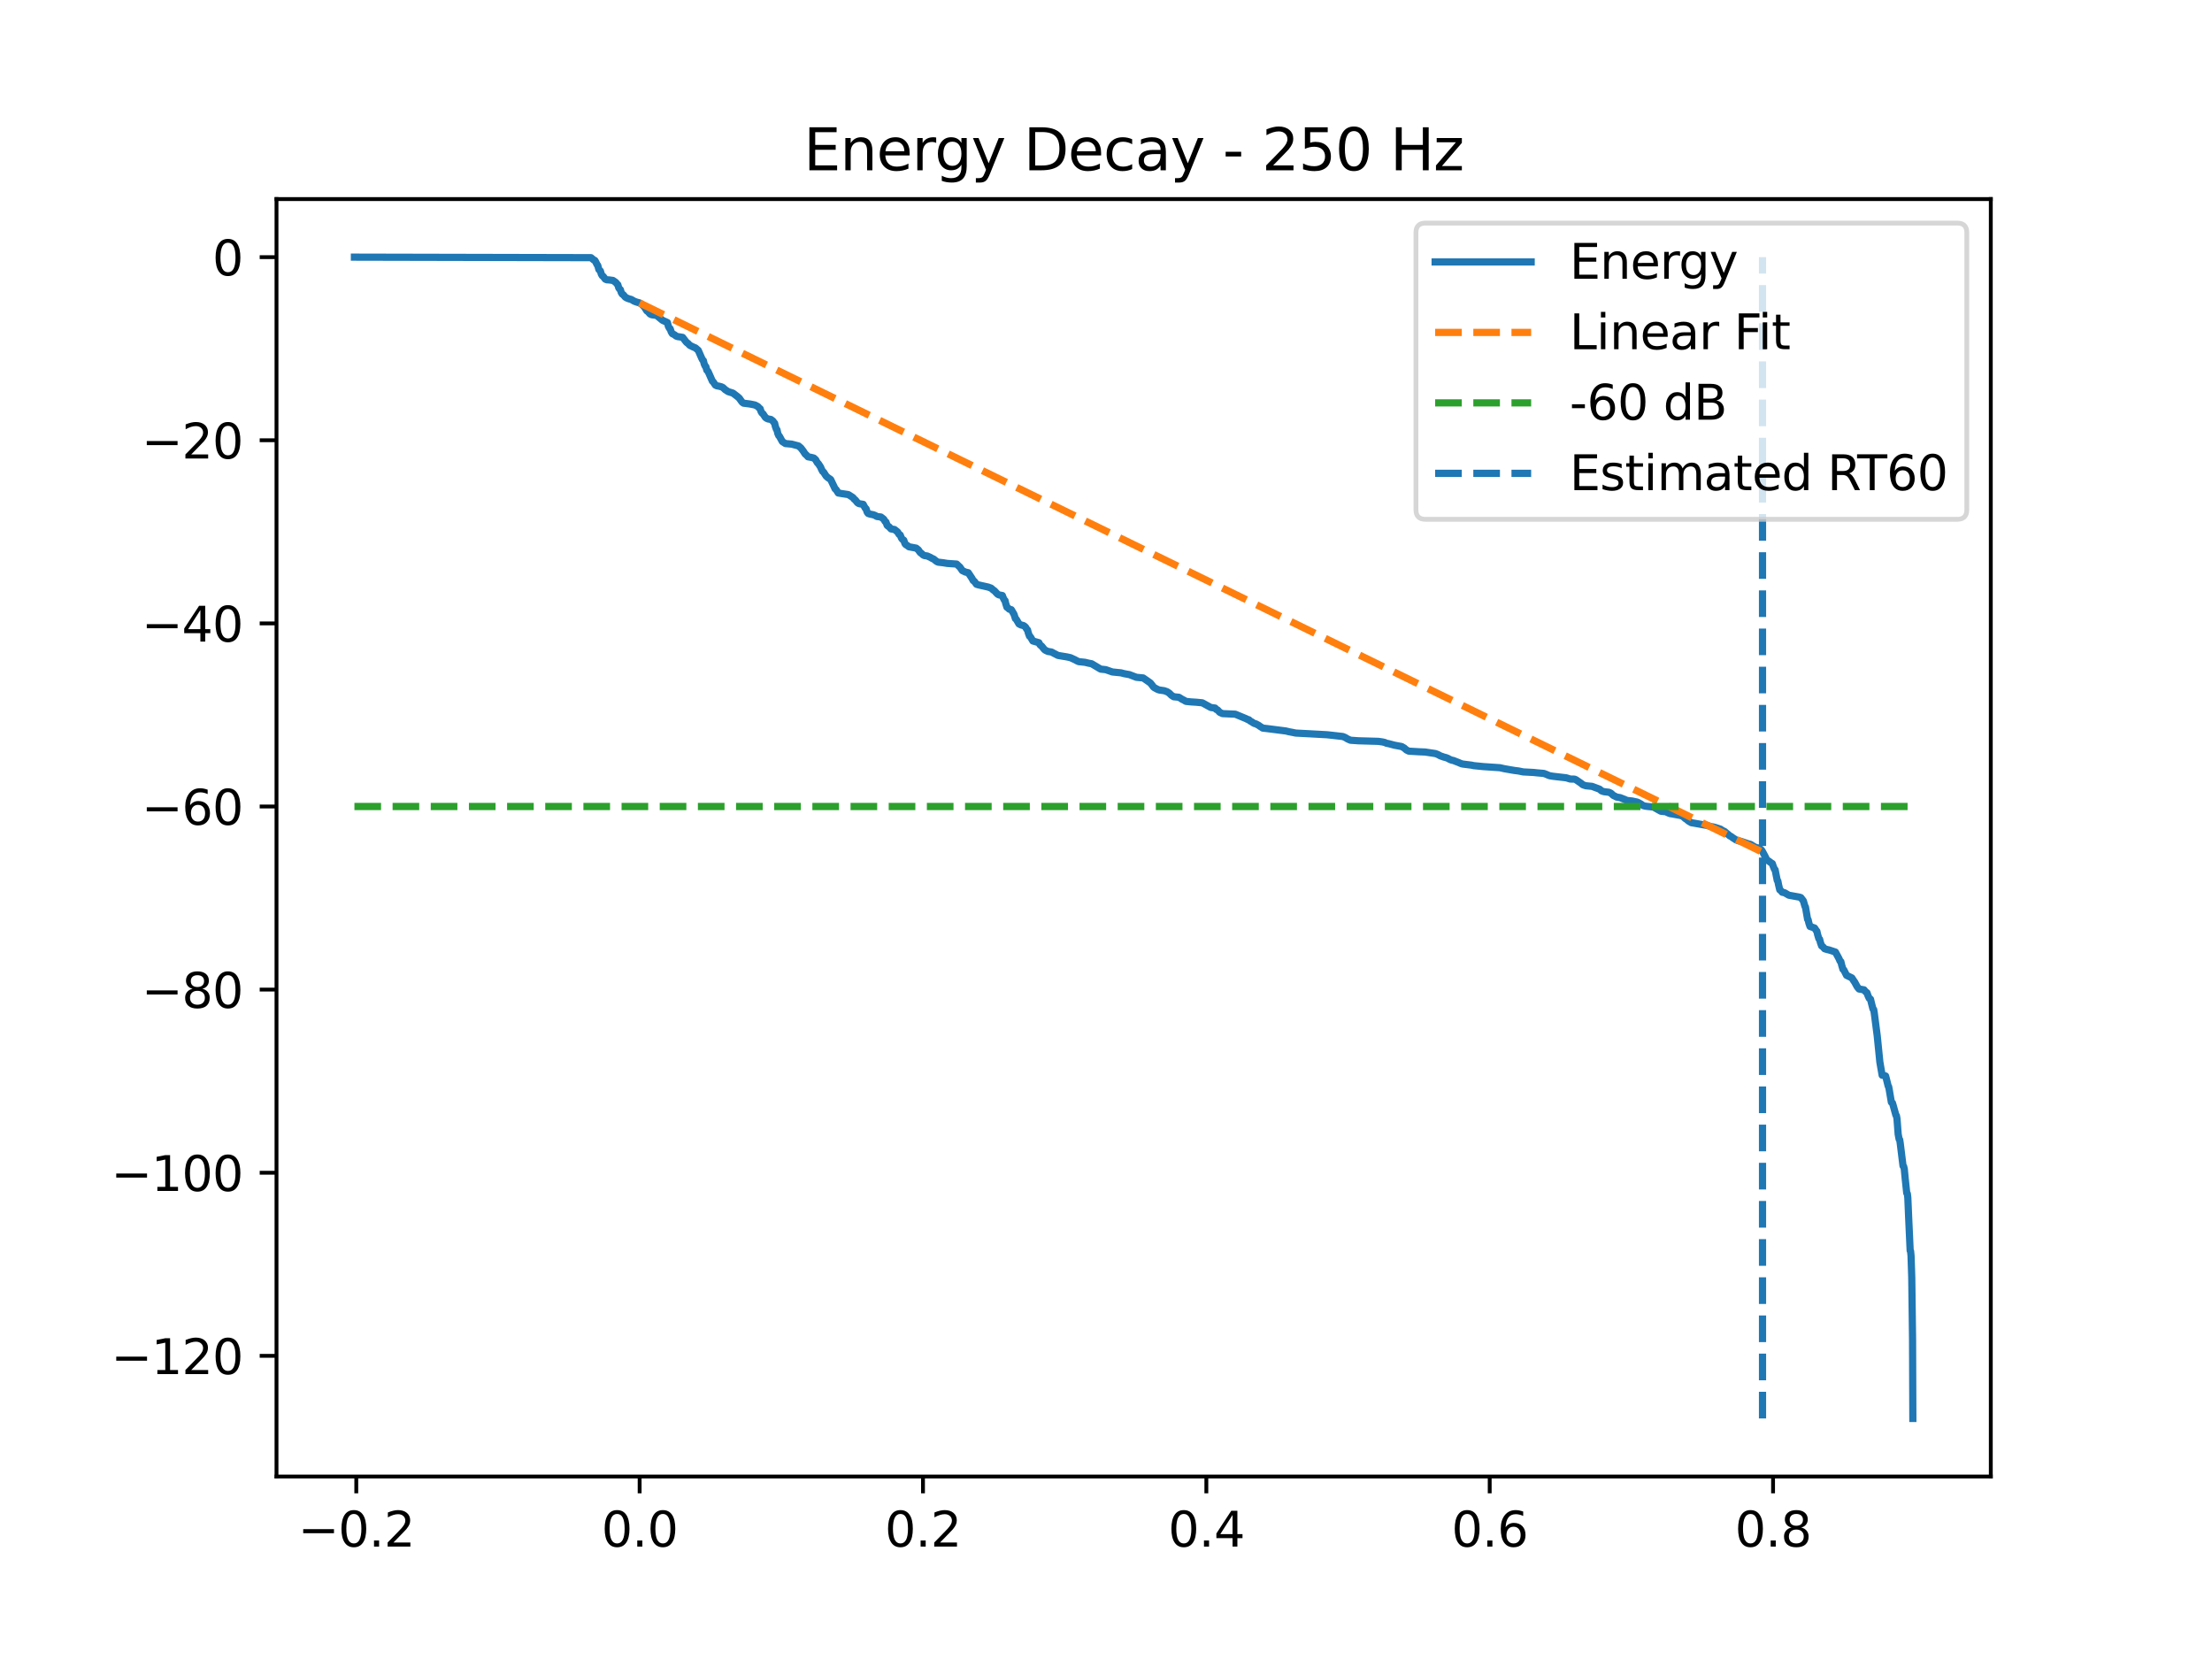 <?xml version="1.0" encoding="utf-8" standalone="no"?>
<!DOCTYPE svg PUBLIC "-//W3C//DTD SVG 1.1//EN"
  "http://www.w3.org/Graphics/SVG/1.1/DTD/svg11.dtd">
<svg xmlns:xlink="http://www.w3.org/1999/xlink" width="460.8pt" height="345.6pt" viewBox="0 0 460.8 345.6" xmlns="http://www.w3.org/2000/svg" version="1.1">
 <defs>
  <style type="text/css">*{stroke-linejoin: round; stroke-linecap: butt}</style>
 </defs>
 <g id="figure_1">
  <g id="patch_1">
   <path d="M 0 345.6 
L 460.8 345.6 
L 460.8 0 
L 0 0 
z
" style="fill: #ffffff"/>
  </g>
  <g id="axes_1">
   <g id="patch_2">
    <path d="M 57.6 307.584 
L 414.72 307.584 
L 414.72 41.472 
L 57.6 41.472 
z
" style="fill: #ffffff"/>
   </g>
   <g id="matplotlib.axis_1">
    <g id="xtick_1">
     <g id="line2d_1">
      <defs>
       <path id="m054025bb78" d="M 0 0 
L 0 3.5 
" style="stroke: #000000; stroke-width: 0.8"/>
      </defs>
      <g>
       <use xlink:href="#m054025bb78" x="74.22" y="307.584" style="stroke: #000000; stroke-width: 0.8"/>
      </g>
     </g>
     <g id="text_1">
      <!-- −0.2 -->
      <g transform="translate(62.079 322.182) scale(0.1 -0.1)">
       <defs>
        <path id="DejaVuSans-2212" d="M 678 2272 
L 4684 2272 
L 4684 1741 
L 678 1741 
L 678 2272 
z
" transform="scale(0.016)"/>
        <path id="DejaVuSans-30" d="M 2034 4250 
Q 1547 4250 1301 3770 
Q 1056 3291 1056 2328 
Q 1056 1369 1301 889 
Q 1547 409 2034 409 
Q 2525 409 2770 889 
Q 3016 1369 3016 2328 
Q 3016 3291 2770 3770 
Q 2525 4250 2034 4250 
z
M 2034 4750 
Q 2819 4750 3233 4129 
Q 3647 3509 3647 2328 
Q 3647 1150 3233 529 
Q 2819 -91 2034 -91 
Q 1250 -91 836 529 
Q 422 1150 422 2328 
Q 422 3509 836 4129 
Q 1250 4750 2034 4750 
z
" transform="scale(0.016)"/>
        <path id="DejaVuSans-2e" d="M 684 794 
L 1344 794 
L 1344 0 
L 684 0 
L 684 794 
z
" transform="scale(0.016)"/>
        <path id="DejaVuSans-32" d="M 1228 531 
L 3431 531 
L 3431 0 
L 469 0 
L 469 531 
Q 828 903 1448 1529 
Q 2069 2156 2228 2338 
Q 2531 2678 2651 2914 
Q 2772 3150 2772 3378 
Q 2772 3750 2511 3984 
Q 2250 4219 1831 4219 
Q 1534 4219 1204 4116 
Q 875 4013 500 3803 
L 500 4441 
Q 881 4594 1212 4672 
Q 1544 4750 1819 4750 
Q 2544 4750 2975 4387 
Q 3406 4025 3406 3419 
Q 3406 3131 3298 2873 
Q 3191 2616 2906 2266 
Q 2828 2175 2409 1742 
Q 1991 1309 1228 531 
z
" transform="scale(0.016)"/>
       </defs>
       <use xlink:href="#DejaVuSans-2212"/>
       <use xlink:href="#DejaVuSans-30" transform="translate(83.789 0)"/>
       <use xlink:href="#DejaVuSans-2e" transform="translate(147.412 0)"/>
       <use xlink:href="#DejaVuSans-32" transform="translate(179.199 0)"/>
      </g>
     </g>
    </g>
    <g id="xtick_2">
     <g id="line2d_2">
      <g>
       <use xlink:href="#m054025bb78" x="133.248" y="307.584" style="stroke: #000000; stroke-width: 0.8"/>
      </g>
     </g>
     <g id="text_2">
      <!-- 0.0 -->
      <g transform="translate(125.297 322.182) scale(0.1 -0.1)">
       <use xlink:href="#DejaVuSans-30"/>
       <use xlink:href="#DejaVuSans-2e" transform="translate(63.623 0)"/>
       <use xlink:href="#DejaVuSans-30" transform="translate(95.41 0)"/>
      </g>
     </g>
    </g>
    <g id="xtick_3">
     <g id="line2d_3">
      <g>
       <use xlink:href="#m054025bb78" x="192.276" y="307.584" style="stroke: #000000; stroke-width: 0.8"/>
      </g>
     </g>
     <g id="text_3">
      <!-- 0.2 -->
      <g transform="translate(184.325 322.182) scale(0.1 -0.1)">
       <use xlink:href="#DejaVuSans-30"/>
       <use xlink:href="#DejaVuSans-2e" transform="translate(63.623 0)"/>
       <use xlink:href="#DejaVuSans-32" transform="translate(95.41 0)"/>
      </g>
     </g>
    </g>
    <g id="xtick_4">
     <g id="line2d_4">
      <g>
       <use xlink:href="#m054025bb78" x="251.304" y="307.584" style="stroke: #000000; stroke-width: 0.8"/>
      </g>
     </g>
     <g id="text_4">
      <!-- 0.4 -->
      <g transform="translate(243.353 322.182) scale(0.1 -0.1)">
       <defs>
        <path id="DejaVuSans-34" d="M 2419 4116 
L 825 1625 
L 2419 1625 
L 2419 4116 
z
M 2253 4666 
L 3047 4666 
L 3047 1625 
L 3713 1625 
L 3713 1100 
L 3047 1100 
L 3047 0 
L 2419 0 
L 2419 1100 
L 313 1100 
L 313 1709 
L 2253 4666 
z
" transform="scale(0.016)"/>
       </defs>
       <use xlink:href="#DejaVuSans-30"/>
       <use xlink:href="#DejaVuSans-2e" transform="translate(63.623 0)"/>
       <use xlink:href="#DejaVuSans-34" transform="translate(95.41 0)"/>
      </g>
     </g>
    </g>
    <g id="xtick_5">
     <g id="line2d_5">
      <g>
       <use xlink:href="#m054025bb78" x="310.332" y="307.584" style="stroke: #000000; stroke-width: 0.8"/>
      </g>
     </g>
     <g id="text_5">
      <!-- 0.6 -->
      <g transform="translate(302.381 322.182) scale(0.1 -0.1)">
       <defs>
        <path id="DejaVuSans-36" d="M 2113 2584 
Q 1688 2584 1439 2293 
Q 1191 2003 1191 1497 
Q 1191 994 1439 701 
Q 1688 409 2113 409 
Q 2538 409 2786 701 
Q 3034 994 3034 1497 
Q 3034 2003 2786 2293 
Q 2538 2584 2113 2584 
z
M 3366 4563 
L 3366 3988 
Q 3128 4100 2886 4159 
Q 2644 4219 2406 4219 
Q 1781 4219 1451 3797 
Q 1122 3375 1075 2522 
Q 1259 2794 1537 2939 
Q 1816 3084 2150 3084 
Q 2853 3084 3261 2657 
Q 3669 2231 3669 1497 
Q 3669 778 3244 343 
Q 2819 -91 2113 -91 
Q 1303 -91 875 529 
Q 447 1150 447 2328 
Q 447 3434 972 4092 
Q 1497 4750 2381 4750 
Q 2619 4750 2861 4703 
Q 3103 4656 3366 4563 
z
" transform="scale(0.016)"/>
       </defs>
       <use xlink:href="#DejaVuSans-30"/>
       <use xlink:href="#DejaVuSans-2e" transform="translate(63.623 0)"/>
       <use xlink:href="#DejaVuSans-36" transform="translate(95.41 0)"/>
      </g>
     </g>
    </g>
    <g id="xtick_6">
     <g id="line2d_6">
      <g>
       <use xlink:href="#m054025bb78" x="369.361" y="307.584" style="stroke: #000000; stroke-width: 0.8"/>
      </g>
     </g>
     <g id="text_6">
      <!-- 0.8 -->
      <g transform="translate(361.409 322.182) scale(0.1 -0.1)">
       <defs>
        <path id="DejaVuSans-38" d="M 2034 2216 
Q 1584 2216 1326 1975 
Q 1069 1734 1069 1313 
Q 1069 891 1326 650 
Q 1584 409 2034 409 
Q 2484 409 2743 651 
Q 3003 894 3003 1313 
Q 3003 1734 2745 1975 
Q 2488 2216 2034 2216 
z
M 1403 2484 
Q 997 2584 770 2862 
Q 544 3141 544 3541 
Q 544 4100 942 4425 
Q 1341 4750 2034 4750 
Q 2731 4750 3128 4425 
Q 3525 4100 3525 3541 
Q 3525 3141 3298 2862 
Q 3072 2584 2669 2484 
Q 3125 2378 3379 2068 
Q 3634 1759 3634 1313 
Q 3634 634 3220 271 
Q 2806 -91 2034 -91 
Q 1263 -91 848 271 
Q 434 634 434 1313 
Q 434 1759 690 2068 
Q 947 2378 1403 2484 
z
M 1172 3481 
Q 1172 3119 1398 2916 
Q 1625 2713 2034 2713 
Q 2441 2713 2670 2916 
Q 2900 3119 2900 3481 
Q 2900 3844 2670 4047 
Q 2441 4250 2034 4250 
Q 1625 4250 1398 4047 
Q 1172 3844 1172 3481 
z
" transform="scale(0.016)"/>
       </defs>
       <use xlink:href="#DejaVuSans-30"/>
       <use xlink:href="#DejaVuSans-2e" transform="translate(63.623 0)"/>
       <use xlink:href="#DejaVuSans-38" transform="translate(95.41 0)"/>
      </g>
     </g>
    </g>
   </g>
   <g id="matplotlib.axis_2">
    <g id="ytick_1">
     <g id="line2d_7">
      <defs>
       <path id="m20007c9449" d="M 0 0 
L -3.5 0 
" style="stroke: #000000; stroke-width: 0.8"/>
      </defs>
      <g>
       <use xlink:href="#m20007c9449" x="57.6" y="282.447" style="stroke: #000000; stroke-width: 0.8"/>
      </g>
     </g>
     <g id="text_7">
      <!-- −120 -->
      <g transform="translate(23.133 286.246) scale(0.1 -0.1)">
       <defs>
        <path id="DejaVuSans-31" d="M 794 531 
L 1825 531 
L 1825 4091 
L 703 3866 
L 703 4441 
L 1819 4666 
L 2450 4666 
L 2450 531 
L 3481 531 
L 3481 0 
L 794 0 
L 794 531 
z
" transform="scale(0.016)"/>
       </defs>
       <use xlink:href="#DejaVuSans-2212"/>
       <use xlink:href="#DejaVuSans-31" transform="translate(83.789 0)"/>
       <use xlink:href="#DejaVuSans-32" transform="translate(147.412 0)"/>
       <use xlink:href="#DejaVuSans-30" transform="translate(211.035 0)"/>
      </g>
     </g>
    </g>
    <g id="ytick_2">
     <g id="line2d_8">
      <g>
       <use xlink:href="#m20007c9449" x="57.6" y="244.301" style="stroke: #000000; stroke-width: 0.8"/>
      </g>
     </g>
     <g id="text_8">
      <!-- −100 -->
      <g transform="translate(23.133 248.1) scale(0.1 -0.1)">
       <use xlink:href="#DejaVuSans-2212"/>
       <use xlink:href="#DejaVuSans-31" transform="translate(83.789 0)"/>
       <use xlink:href="#DejaVuSans-30" transform="translate(147.412 0)"/>
       <use xlink:href="#DejaVuSans-30" transform="translate(211.035 0)"/>
      </g>
     </g>
    </g>
    <g id="ytick_3">
     <g id="line2d_9">
      <g>
       <use xlink:href="#m20007c9449" x="57.6" y="206.154" style="stroke: #000000; stroke-width: 0.8"/>
      </g>
     </g>
     <g id="text_9">
      <!-- −80 -->
      <g transform="translate(29.495 209.953) scale(0.1 -0.1)">
       <use xlink:href="#DejaVuSans-2212"/>
       <use xlink:href="#DejaVuSans-38" transform="translate(83.789 0)"/>
       <use xlink:href="#DejaVuSans-30" transform="translate(147.412 0)"/>
      </g>
     </g>
    </g>
    <g id="ytick_4">
     <g id="line2d_10">
      <g>
       <use xlink:href="#m20007c9449" x="57.6" y="168.008" style="stroke: #000000; stroke-width: 0.8"/>
      </g>
     </g>
     <g id="text_10">
      <!-- −60 -->
      <g transform="translate(29.495 171.807) scale(0.1 -0.1)">
       <use xlink:href="#DejaVuSans-2212"/>
       <use xlink:href="#DejaVuSans-36" transform="translate(83.789 0)"/>
       <use xlink:href="#DejaVuSans-30" transform="translate(147.412 0)"/>
      </g>
     </g>
    </g>
    <g id="ytick_5">
     <g id="line2d_11">
      <g>
       <use xlink:href="#m20007c9449" x="57.6" y="129.861" style="stroke: #000000; stroke-width: 0.8"/>
      </g>
     </g>
     <g id="text_11">
      <!-- −40 -->
      <g transform="translate(29.495 133.66) scale(0.1 -0.1)">
       <use xlink:href="#DejaVuSans-2212"/>
       <use xlink:href="#DejaVuSans-34" transform="translate(83.789 0)"/>
       <use xlink:href="#DejaVuSans-30" transform="translate(147.412 0)"/>
      </g>
     </g>
    </g>
    <g id="ytick_6">
     <g id="line2d_12">
      <g>
       <use xlink:href="#m20007c9449" x="57.6" y="91.715" style="stroke: #000000; stroke-width: 0.8"/>
      </g>
     </g>
     <g id="text_12">
      <!-- −20 -->
      <g transform="translate(29.495 95.514) scale(0.1 -0.1)">
       <use xlink:href="#DejaVuSans-2212"/>
       <use xlink:href="#DejaVuSans-32" transform="translate(83.789 0)"/>
       <use xlink:href="#DejaVuSans-30" transform="translate(147.412 0)"/>
      </g>
     </g>
    </g>
    <g id="ytick_7">
     <g id="line2d_13">
      <g>
       <use xlink:href="#m20007c9449" x="57.6" y="53.568" style="stroke: #000000; stroke-width: 0.8"/>
      </g>
     </g>
     <g id="text_13">
      <!-- 0 -->
      <g transform="translate(44.237 57.367) scale(0.1 -0.1)">
       <use xlink:href="#DejaVuSans-30"/>
      </g>
     </g>
    </g>
   </g>
   <g id="line2d_14">
    <path d="M 73.833 53.568 
L 123.115 53.677 
L 123.711 54.175 
L 123.921 54.252 
L 124.037 54.445 
L 124.406 55.171 
L 124.523 55.298 
L 124.757 56.147 
L 124.941 56.338 
L 125.07 56.444 
L 125.261 57.104 
L 125.47 57.45 
L 125.642 57.559 
L 126.085 58.145 
L 126.405 58.288 
L 126.866 58.31 
L 127.69 58.421 
L 128.274 58.826 
L 128.575 59.2 
L 128.704 59.306 
L 128.901 59.975 
L 129.092 60.234 
L 129.233 60.333 
L 129.43 60.965 
L 129.639 61.278 
L 129.836 61.391 
L 130.266 61.899 
L 130.475 62.024 
L 130.783 62.173 
L 131.121 62.282 
L 131.477 62.378 
L 131.705 62.501 
L 132.049 62.71 
L 132.314 62.821 
L 132.683 62.952 
L 133.242 63.1 
L 133.599 63.344 
L 133.783 63.455 
L 134.312 64.052 
L 134.466 64.323 
L 134.761 64.773 
L 134.958 64.884 
L 135.382 65.375 
L 135.609 65.513 
L 135.886 65.588 
L 136.778 65.702 
L 138.007 66.721 
L 139.034 67.189 
L 139.231 67.972 
L 139.44 68.37 
L 139.606 68.474 
L 139.815 69.114 
L 140.055 69.51 
L 140.498 69.732 
L 140.854 70.013 
L 141.205 70.129 
L 141.549 70.171 
L 142.207 70.282 
L 142.896 71.173 
L 143.105 71.396 
L 143.289 71.504 
L 143.713 71.953 
L 143.959 72.063 
L 144.31 72.239 
L 144.568 72.352 
L 144.869 72.468 
L 145.029 72.607 
L 145.324 72.868 
L 145.46 72.98 
L 146.173 74.61 
L 146.376 74.999 
L 146.523 75.112 
L 146.696 75.81 
L 146.905 76.271 
L 147.04 76.372 
L 147.243 77.119 
L 147.415 77.285 
L 147.519 77.409 
L 148.399 79.397 
L 148.54 79.509 
L 149.032 80.224 
L 149.34 80.373 
L 149.77 80.447 
L 150.256 80.571 
L 150.588 80.728 
L 150.748 80.868 
L 151.067 81.179 
L 151.258 81.291 
L 151.572 81.511 
L 151.805 81.622 
L 152.082 81.701 
L 152.684 81.892 
L 153.637 82.619 
L 153.847 82.814 
L 153.988 82.92 
L 154.455 83.583 
L 154.646 83.815 
L 154.904 83.991 
L 156.226 84.159 
L 156.743 84.26 
L 157.284 84.375 
L 157.899 84.703 
L 158.181 85.038 
L 158.354 85.145 
L 158.55 85.755 
L 158.759 86.079 
L 158.938 86.195 
L 159.448 86.956 
L 159.669 87.122 
L 159.971 87.268 
L 160.586 87.379 
L 161.01 87.702 
L 161.262 88.059 
L 161.373 88.164 
L 161.52 88.821 
L 161.742 89.436 
L 161.865 89.543 
L 162.024 90.28 
L 162.227 90.754 
L 162.356 90.858 
L 162.971 91.98 
L 163.162 92.107 
L 163.334 92.218 
L 163.623 92.403 
L 164.908 92.521 
L 166.347 92.899 
L 166.667 93.174 
L 166.814 93.291 
L 167.263 93.871 
L 167.398 94.063 
L 167.755 94.616 
L 167.927 94.728 
L 168.327 95.163 
L 168.972 95.279 
L 169.532 95.421 
L 169.932 95.777 
L 170.067 96.056 
L 170.319 96.462 
L 170.467 96.573 
L 170.959 97.33 
L 171.112 97.714 
L 171.371 98.204 
L 171.543 98.313 
L 172.084 99.155 
L 172.434 99.478 
L 172.613 99.602 
L 172.895 99.787 
L 173.043 99.897 
L 173.75 101.371 
L 173.965 101.834 
L 174.15 101.957 
L 174.629 102.7 
L 175.416 102.833 
L 176.726 103.03 
L 177.685 103.65 
L 177.968 104.011 
L 178.146 104.12 
L 178.62 104.709 
L 178.847 104.869 
L 179.124 104.953 
L 179.819 105.065 
L 179.966 105.355 
L 180.268 105.883 
L 180.428 105.993 
L 180.643 106.686 
L 180.846 106.959 
L 181.227 107.095 
L 181.928 107.233 
L 182.328 107.385 
L 182.647 107.589 
L 183.508 107.702 
L 184.092 108.146 
L 184.394 108.645 
L 184.566 108.75 
L 184.806 109.428 
L 185.002 109.605 
L 185.187 109.716 
L 185.623 110.188 
L 186.337 110.304 
L 186.982 110.813 
L 187.296 111.324 
L 187.529 111.448 
L 187.782 112.079 
L 188.021 112.392 
L 188.273 112.533 
L 188.526 113.261 
L 188.728 113.486 
L 188.962 113.603 
L 189.349 113.904 
L 190.856 114.184 
L 191.323 114.559 
L 191.477 114.804 
L 191.748 115.157 
L 191.938 115.262 
L 192.301 115.605 
L 192.571 115.733 
L 193.156 115.816 
L 193.813 116.112 
L 194.207 116.345 
L 194.49 116.454 
L 194.951 116.832 
L 195.16 116.983 
L 195.437 117.109 
L 196.451 117.227 
L 197.318 117.369 
L 199.286 117.506 
L 199.458 117.665 
L 199.784 117.985 
L 199.938 118.1 
L 200.466 118.863 
L 201.124 119.176 
L 201.708 119.306 
L 202.483 120.478 
L 202.729 120.943 
L 202.938 121.064 
L 203.43 121.719 
L 203.83 121.841 
L 205.896 122.307 
L 206.16 122.416 
L 206.455 122.506 
L 206.628 122.662 
L 206.941 122.939 
L 207.138 123.047 
L 207.642 123.598 
L 207.851 123.799 
L 208.116 123.931 
L 208.816 124.061 
L 208.976 124.512 
L 209.222 124.999 
L 209.364 125.104 
L 209.511 125.727 
L 209.763 126.505 
L 209.972 126.642 
L 210.249 126.901 
L 210.68 127.012 
L 211.239 127.974 
L 211.528 128.873 
L 211.694 128.987 
L 212.272 129.972 
L 212.672 130.184 
L 213.237 130.325 
L 213.619 130.619 
L 213.926 131.121 
L 214.055 131.225 
L 214.209 131.826 
L 214.461 132.526 
L 214.639 132.648 
L 215.162 133.527 
L 216.422 133.885 
L 216.619 134.281 
L 216.834 134.489 
L 216.994 134.595 
L 217.412 135.116 
L 217.572 135.308 
L 217.806 135.476 
L 218.027 135.584 
L 218.329 135.714 
L 219.042 135.824 
L 219.62 136.138 
L 219.853 136.253 
L 220.069 136.367 
L 220.376 136.53 
L 221.022 136.643 
L 222.245 136.843 
L 223.002 137.012 
L 223.678 137.322 
L 223.924 137.431 
L 224.225 137.599 
L 224.447 137.714 
L 224.736 137.834 
L 226.027 137.971 
L 226.808 138.159 
L 227.404 138.268 
L 229.28 139.387 
L 230.343 139.503 
L 231.727 139.984 
L 233.522 140.164 
L 234.211 140.343 
L 235.287 140.54 
L 236.732 141.094 
L 238.146 141.229 
L 239.271 142.01 
L 239.48 142.161 
L 239.64 142.268 
L 240.095 142.838 
L 240.261 143.075 
L 240.495 143.269 
L 240.704 143.378 
L 240.993 143.535 
L 241.227 143.649 
L 241.516 143.744 
L 242.518 143.886 
L 243.108 144.092 
L 243.403 144.28 
L 243.582 144.392 
L 244 144.812 
L 244.19 144.941 
L 244.504 145.145 
L 245.598 145.259 
L 246.299 145.703 
L 246.521 145.799 
L 246.724 145.915 
L 247.043 146.108 
L 248.113 146.219 
L 249.189 146.286 
L 250.468 146.41 
L 252.233 147.384 
L 253.131 147.499 
L 253.364 147.783 
L 253.586 147.856 
L 253.739 147.999 
L 254.102 148.399 
L 254.342 148.505 
L 254.68 148.662 
L 257.33 148.777 
L 259.636 149.735 
L 259.882 149.872 
L 260.177 149.948 
L 260.374 150.159 
L 260.607 150.289 
L 260.804 150.4 
L 261.118 150.61 
L 261.351 150.726 
L 261.634 150.797 
L 262.218 151.113 
L 262.526 151.345 
L 262.723 151.455 
L 263.049 151.674 
L 264.069 151.791 
L 267.845 152.272 
L 268.533 152.436 
L 269.271 152.575 
L 269.941 152.712 
L 272.622 152.852 
L 276.459 153.062 
L 277.055 153.127 
L 279.724 153.429 
L 280.099 153.576 
L 280.333 153.692 
L 280.714 153.934 
L 280.972 154.044 
L 281.323 154.203 
L 282.989 154.319 
L 287.139 154.438 
L 288.012 154.563 
L 288.504 154.681 
L 288.843 154.841 
L 289.224 154.906 
L 290.49 155.237 
L 292.009 155.522 
L 292.329 155.717 
L 292.526 155.824 
L 292.95 156.207 
L 293.171 156.332 
L 293.485 156.481 
L 295.539 156.603 
L 296.879 156.66 
L 299.019 156.981 
L 299.369 157.112 
L 299.628 157.224 
L 300.046 157.457 
L 300.365 157.567 
L 300.771 157.711 
L 301.238 157.829 
L 301.601 157.969 
L 301.823 158.099 
L 302.124 158.244 
L 302.419 158.357 
L 302.757 158.421 
L 303.907 158.87 
L 304.245 159.018 
L 304.547 159.133 
L 304.885 159.187 
L 306.533 159.394 
L 307.006 159.499 
L 309.023 159.699 
L 312.46 159.93 
L 313.401 160.141 
L 314.551 160.342 
L 315.448 160.495 
L 316.346 160.61 
L 317.299 160.804 
L 319.47 160.917 
L 320.257 161.002 
L 321.603 161.119 
L 321.972 161.251 
L 322.273 161.373 
L 322.525 161.487 
L 322.851 161.605 
L 323.552 161.716 
L 326.276 162.032 
L 327.1 162.287 
L 328.01 162.309 
L 328.311 162.443 
L 329.418 163.207 
L 329.695 163.457 
L 330.039 163.583 
L 330.377 163.689 
L 331.644 163.812 
L 333.255 164.413 
L 333.593 164.733 
L 333.882 164.844 
L 334.202 164.931 
L 335.167 165.041 
L 335.549 165.223 
L 335.721 165.357 
L 336.102 165.714 
L 336.36 165.825 
L 336.754 166.038 
L 337.498 166.164 
L 338.168 166.425 
L 338.426 166.515 
L 338.666 166.635 
L 338.973 166.752 
L 339.994 166.863 
L 341.033 167.083 
L 341.31 167.202 
L 341.703 167.42 
L 341.906 167.54 
L 342.281 167.813 
L 342.675 167.923 
L 343.118 167.987 
L 344.446 168.124 
L 345.977 168.993 
L 347.096 169.113 
L 347.33 169.256 
L 347.625 169.382 
L 347.92 169.496 
L 348.264 169.544 
L 350.097 169.879 
L 350.459 170.02 
L 350.662 170.142 
L 351.099 170.54 
L 351.302 170.651 
L 351.763 171.048 
L 351.978 171.165 
L 352.322 171.38 
L 352.98 171.491 
L 355.76 171.984 
L 356.061 172.078 
L 356.405 172.194 
L 356.823 172.254 
L 357.303 172.368 
L 358.44 172.736 
L 358.705 172.945 
L 359.012 173.098 
L 359.258 173.205 
L 359.744 173.629 
L 359.928 173.761 
L 360.347 174.137 
L 360.599 174.245 
L 361.035 174.578 
L 361.244 174.7 
L 361.582 174.926 
L 361.835 175.038 
L 362.13 175.137 
L 362.732 175.28 
L 364.245 175.801 
L 364.589 175.877 
L 364.835 175.992 
L 365.253 176.267 
L 365.481 176.386 
L 365.819 176.561 
L 366.52 176.693 
L 366.926 177.049 
L 367.055 177.208 
L 367.584 178.183 
L 367.719 178.448 
L 368.088 179.204 
L 368.414 179.341 
L 369.01 179.791 
L 369.207 179.897 
L 369.373 180.405 
L 369.65 181.085 
L 369.791 181.197 
L 369.92 181.865 
L 370.234 183.418 
L 370.357 183.53 
L 370.492 184.244 
L 370.756 185.364 
L 370.959 185.509 
L 371.261 185.868 
L 371.771 185.978 
L 372.638 186.487 
L 373.394 186.624 
L 374.827 186.884 
L 375.153 186.991 
L 375.675 187.668 
L 376.007 188.825 
L 376.106 188.933 
L 376.223 189.601 
L 376.555 191.512 
L 376.671 191.613 
L 376.825 192.316 
L 377.059 192.998 
L 378.012 193.321 
L 378.369 193.866 
L 378.485 193.987 
L 378.639 194.665 
L 378.903 195.546 
L 379.063 195.661 
L 379.223 196.332 
L 379.475 197.05 
L 379.727 197.209 
L 380.102 197.641 
L 380.662 197.814 
L 380.976 197.878 
L 382.353 198.331 
L 383.078 199.664 
L 383.318 200.211 
L 383.49 200.335 
L 383.644 200.998 
L 383.915 201.919 
L 384.105 202.06 
L 384.671 203.181 
L 385.772 203.71 
L 386.208 204.379 
L 386.331 204.531 
L 386.842 205.47 
L 386.995 205.692 
L 387.278 206.027 
L 388.311 206.201 
L 388.489 206.431 
L 388.76 206.703 
L 388.932 206.809 
L 389.117 207.368 
L 389.393 207.968 
L 389.664 208.154 
L 389.836 208.881 
L 390.174 210.19 
L 390.328 210.315 
L 390.445 211.039 
L 390.955 214.97 
L 391.06 215.775 
L 391.607 221.227 
L 391.73 221.94 
L 392.086 223.989 
L 392.32 224.024 
L 392.8 224.136 
L 392.929 224.597 
L 393.341 226.248 
L 393.439 226.36 
L 393.562 227.003 
L 394.005 229.617 
L 394.226 229.757 
L 394.411 230.373 
L 394.946 232.303 
L 395.062 232.415 
L 395.179 233.067 
L 395.425 236.285 
L 395.622 237.316 
L 395.739 237.423 
L 395.849 238.13 
L 396.434 242.887 
L 396.569 242.997 
L 396.698 243.532 
L 396.889 245.543 
L 397.208 248.54 
L 397.337 248.679 
L 397.436 249.537 
L 397.596 253.353 
L 397.922 260.528 
L 398.014 260.651 
L 398.106 261.612 
L 398.254 266.115 
L 398.42 278.965 
L 398.481 295.488 
L 398.481 295.488 
" clip-path="url(#paa7f744406)" style="fill: none; stroke: #1f77b4; stroke-width: 1.5; stroke-linecap: square"/>
   </g>
   <g id="line2d_15">
    <path d="M 133.248 63.107 
L 367.165 177.544 
" clip-path="url(#paa7f744406)" style="fill: none; stroke-dasharray: 5.55,2.4; stroke-dashoffset: 0; stroke: #ff7f0e; stroke-width: 1.5"/>
   </g>
   <g id="line2d_16">
    <path d="M 73.833 168.008 
L 398.487 168.008 
L 398.487 168.008 
" clip-path="url(#paa7f744406)" style="fill: none; stroke-dasharray: 5.55,2.4; stroke-dashoffset: 0; stroke: #2ca02c; stroke-width: 1.5"/>
   </g>
   <g id="LineCollection_1">
    <path d="M 367.165 295.488 
L 367.165 53.568 
" clip-path="url(#paa7f744406)" style="fill: none; stroke-dasharray: 5.55,2.4; stroke-dashoffset: 0; stroke: #1f77b4; stroke-width: 1.5"/>
   </g>
   <g id="patch_3">
    <path d="M 57.6 307.584 
L 57.6 41.472 
" style="fill: none; stroke: #000000; stroke-width: 0.8; stroke-linejoin: miter; stroke-linecap: square"/>
   </g>
   <g id="patch_4">
    <path d="M 414.72 307.584 
L 414.72 41.472 
" style="fill: none; stroke: #000000; stroke-width: 0.8; stroke-linejoin: miter; stroke-linecap: square"/>
   </g>
   <g id="patch_5">
    <path d="M 57.6 307.584 
L 414.72 307.584 
" style="fill: none; stroke: #000000; stroke-width: 0.8; stroke-linejoin: miter; stroke-linecap: square"/>
   </g>
   <g id="patch_6">
    <path d="M 57.6 41.472 
L 414.72 41.472 
" style="fill: none; stroke: #000000; stroke-width: 0.8; stroke-linejoin: miter; stroke-linecap: square"/>
   </g>
   <g id="text_14">
    <!-- Energy Decay - 250 Hz -->
    <g transform="translate(167.407 35.472) scale(0.12 -0.12)">
     <defs>
      <path id="DejaVuSans-45" d="M 628 4666 
L 3578 4666 
L 3578 4134 
L 1259 4134 
L 1259 2753 
L 3481 2753 
L 3481 2222 
L 1259 2222 
L 1259 531 
L 3634 531 
L 3634 0 
L 628 0 
L 628 4666 
z
" transform="scale(0.016)"/>
      <path id="DejaVuSans-6e" d="M 3513 2113 
L 3513 0 
L 2938 0 
L 2938 2094 
Q 2938 2591 2744 2837 
Q 2550 3084 2163 3084 
Q 1697 3084 1428 2787 
Q 1159 2491 1159 1978 
L 1159 0 
L 581 0 
L 581 3500 
L 1159 3500 
L 1159 2956 
Q 1366 3272 1645 3428 
Q 1925 3584 2291 3584 
Q 2894 3584 3203 3211 
Q 3513 2838 3513 2113 
z
" transform="scale(0.016)"/>
      <path id="DejaVuSans-65" d="M 3597 1894 
L 3597 1613 
L 953 1613 
Q 991 1019 1311 708 
Q 1631 397 2203 397 
Q 2534 397 2845 478 
Q 3156 559 3463 722 
L 3463 178 
Q 3153 47 2828 -22 
Q 2503 -91 2169 -91 
Q 1331 -91 842 396 
Q 353 884 353 1716 
Q 353 2575 817 3079 
Q 1281 3584 2069 3584 
Q 2775 3584 3186 3129 
Q 3597 2675 3597 1894 
z
M 3022 2063 
Q 3016 2534 2758 2815 
Q 2500 3097 2075 3097 
Q 1594 3097 1305 2825 
Q 1016 2553 972 2059 
L 3022 2063 
z
" transform="scale(0.016)"/>
      <path id="DejaVuSans-72" d="M 2631 2963 
Q 2534 3019 2420 3045 
Q 2306 3072 2169 3072 
Q 1681 3072 1420 2755 
Q 1159 2438 1159 1844 
L 1159 0 
L 581 0 
L 581 3500 
L 1159 3500 
L 1159 2956 
Q 1341 3275 1631 3429 
Q 1922 3584 2338 3584 
Q 2397 3584 2469 3576 
Q 2541 3569 2628 3553 
L 2631 2963 
z
" transform="scale(0.016)"/>
      <path id="DejaVuSans-67" d="M 2906 1791 
Q 2906 2416 2648 2759 
Q 2391 3103 1925 3103 
Q 1463 3103 1205 2759 
Q 947 2416 947 1791 
Q 947 1169 1205 825 
Q 1463 481 1925 481 
Q 2391 481 2648 825 
Q 2906 1169 2906 1791 
z
M 3481 434 
Q 3481 -459 3084 -895 
Q 2688 -1331 1869 -1331 
Q 1566 -1331 1297 -1286 
Q 1028 -1241 775 -1147 
L 775 -588 
Q 1028 -725 1275 -790 
Q 1522 -856 1778 -856 
Q 2344 -856 2625 -561 
Q 2906 -266 2906 331 
L 2906 616 
Q 2728 306 2450 153 
Q 2172 0 1784 0 
Q 1141 0 747 490 
Q 353 981 353 1791 
Q 353 2603 747 3093 
Q 1141 3584 1784 3584 
Q 2172 3584 2450 3431 
Q 2728 3278 2906 2969 
L 2906 3500 
L 3481 3500 
L 3481 434 
z
" transform="scale(0.016)"/>
      <path id="DejaVuSans-79" d="M 2059 -325 
Q 1816 -950 1584 -1140 
Q 1353 -1331 966 -1331 
L 506 -1331 
L 506 -850 
L 844 -850 
Q 1081 -850 1212 -737 
Q 1344 -625 1503 -206 
L 1606 56 
L 191 3500 
L 800 3500 
L 1894 763 
L 2988 3500 
L 3597 3500 
L 2059 -325 
z
" transform="scale(0.016)"/>
      <path id="DejaVuSans-20" transform="scale(0.016)"/>
      <path id="DejaVuSans-44" d="M 1259 4147 
L 1259 519 
L 2022 519 
Q 2988 519 3436 956 
Q 3884 1394 3884 2338 
Q 3884 3275 3436 3711 
Q 2988 4147 2022 4147 
L 1259 4147 
z
M 628 4666 
L 1925 4666 
Q 3281 4666 3915 4102 
Q 4550 3538 4550 2338 
Q 4550 1131 3912 565 
Q 3275 0 1925 0 
L 628 0 
L 628 4666 
z
" transform="scale(0.016)"/>
      <path id="DejaVuSans-63" d="M 3122 3366 
L 3122 2828 
Q 2878 2963 2633 3030 
Q 2388 3097 2138 3097 
Q 1578 3097 1268 2742 
Q 959 2388 959 1747 
Q 959 1106 1268 751 
Q 1578 397 2138 397 
Q 2388 397 2633 464 
Q 2878 531 3122 666 
L 3122 134 
Q 2881 22 2623 -34 
Q 2366 -91 2075 -91 
Q 1284 -91 818 406 
Q 353 903 353 1747 
Q 353 2603 823 3093 
Q 1294 3584 2113 3584 
Q 2378 3584 2631 3529 
Q 2884 3475 3122 3366 
z
" transform="scale(0.016)"/>
      <path id="DejaVuSans-61" d="M 2194 1759 
Q 1497 1759 1228 1600 
Q 959 1441 959 1056 
Q 959 750 1161 570 
Q 1363 391 1709 391 
Q 2188 391 2477 730 
Q 2766 1069 2766 1631 
L 2766 1759 
L 2194 1759 
z
M 3341 1997 
L 3341 0 
L 2766 0 
L 2766 531 
Q 2569 213 2275 61 
Q 1981 -91 1556 -91 
Q 1019 -91 701 211 
Q 384 513 384 1019 
Q 384 1609 779 1909 
Q 1175 2209 1959 2209 
L 2766 2209 
L 2766 2266 
Q 2766 2663 2505 2880 
Q 2244 3097 1772 3097 
Q 1472 3097 1187 3025 
Q 903 2953 641 2809 
L 641 3341 
Q 956 3463 1253 3523 
Q 1550 3584 1831 3584 
Q 2591 3584 2966 3190 
Q 3341 2797 3341 1997 
z
" transform="scale(0.016)"/>
      <path id="DejaVuSans-2d" d="M 313 2009 
L 1997 2009 
L 1997 1497 
L 313 1497 
L 313 2009 
z
" transform="scale(0.016)"/>
      <path id="DejaVuSans-35" d="M 691 4666 
L 3169 4666 
L 3169 4134 
L 1269 4134 
L 1269 2991 
Q 1406 3038 1543 3061 
Q 1681 3084 1819 3084 
Q 2600 3084 3056 2656 
Q 3513 2228 3513 1497 
Q 3513 744 3044 326 
Q 2575 -91 1722 -91 
Q 1428 -91 1123 -41 
Q 819 9 494 109 
L 494 744 
Q 775 591 1075 516 
Q 1375 441 1709 441 
Q 2250 441 2565 725 
Q 2881 1009 2881 1497 
Q 2881 1984 2565 2268 
Q 2250 2553 1709 2553 
Q 1456 2553 1204 2497 
Q 953 2441 691 2322 
L 691 4666 
z
" transform="scale(0.016)"/>
      <path id="DejaVuSans-48" d="M 628 4666 
L 1259 4666 
L 1259 2753 
L 3553 2753 
L 3553 4666 
L 4184 4666 
L 4184 0 
L 3553 0 
L 3553 2222 
L 1259 2222 
L 1259 0 
L 628 0 
L 628 4666 
z
" transform="scale(0.016)"/>
      <path id="DejaVuSans-7a" d="M 353 3500 
L 3084 3500 
L 3084 2975 
L 922 459 
L 3084 459 
L 3084 0 
L 275 0 
L 275 525 
L 2438 3041 
L 353 3041 
L 353 3500 
z
" transform="scale(0.016)"/>
     </defs>
     <use xlink:href="#DejaVuSans-45"/>
     <use xlink:href="#DejaVuSans-6e" transform="translate(63.184 0)"/>
     <use xlink:href="#DejaVuSans-65" transform="translate(126.562 0)"/>
     <use xlink:href="#DejaVuSans-72" transform="translate(188.086 0)"/>
     <use xlink:href="#DejaVuSans-67" transform="translate(227.449 0)"/>
     <use xlink:href="#DejaVuSans-79" transform="translate(290.926 0)"/>
     <use xlink:href="#DejaVuSans-20" transform="translate(350.105 0)"/>
     <use xlink:href="#DejaVuSans-44" transform="translate(381.893 0)"/>
     <use xlink:href="#DejaVuSans-65" transform="translate(458.895 0)"/>
     <use xlink:href="#DejaVuSans-63" transform="translate(520.418 0)"/>
     <use xlink:href="#DejaVuSans-61" transform="translate(575.398 0)"/>
     <use xlink:href="#DejaVuSans-79" transform="translate(636.678 0)"/>
     <use xlink:href="#DejaVuSans-20" transform="translate(695.857 0)"/>
     <use xlink:href="#DejaVuSans-2d" transform="translate(727.645 0)"/>
     <use xlink:href="#DejaVuSans-20" transform="translate(763.729 0)"/>
     <use xlink:href="#DejaVuSans-32" transform="translate(795.516 0)"/>
     <use xlink:href="#DejaVuSans-35" transform="translate(859.139 0)"/>
     <use xlink:href="#DejaVuSans-30" transform="translate(922.762 0)"/>
     <use xlink:href="#DejaVuSans-20" transform="translate(986.385 0)"/>
     <use xlink:href="#DejaVuSans-48" transform="translate(1018.172 0)"/>
     <use xlink:href="#DejaVuSans-7a" transform="translate(1093.367 0)"/>
    </g>
   </g>
   <g id="legend_1">
    <g id="patch_7">
     <path d="M 296.968 108.184 
L 407.72 108.184 
Q 409.72 108.184 409.72 106.184 
L 409.72 48.472 
Q 409.72 46.472 407.72 46.472 
L 296.968 46.472 
Q 294.968 46.472 294.968 48.472 
L 294.968 106.184 
Q 294.968 108.184 296.968 108.184 
z
" style="fill: #ffffff; opacity: 0.8; stroke: #cccccc; stroke-linejoin: miter"/>
    </g>
    <g id="line2d_17">
     <path d="M 298.968 54.57 
L 308.968 54.57 
L 318.968 54.57 
" style="fill: none; stroke: #1f77b4; stroke-width: 1.5; stroke-linecap: square"/>
    </g>
    <g id="text_15">
     <!-- Energy -->
     <g transform="translate(326.968 58.07) scale(0.1 -0.1)">
      <use xlink:href="#DejaVuSans-45"/>
      <use xlink:href="#DejaVuSans-6e" transform="translate(63.184 0)"/>
      <use xlink:href="#DejaVuSans-65" transform="translate(126.562 0)"/>
      <use xlink:href="#DejaVuSans-72" transform="translate(188.086 0)"/>
      <use xlink:href="#DejaVuSans-67" transform="translate(227.449 0)"/>
      <use xlink:href="#DejaVuSans-79" transform="translate(290.926 0)"/>
     </g>
    </g>
    <g id="line2d_18">
     <path d="M 298.968 69.249 
L 308.968 69.249 
L 318.968 69.249 
" style="fill: none; stroke-dasharray: 5.55,2.4; stroke-dashoffset: 0; stroke: #ff7f0e; stroke-width: 1.5"/>
    </g>
    <g id="text_16">
     <!-- Linear Fit -->
     <g transform="translate(326.968 72.749) scale(0.1 -0.1)">
      <defs>
       <path id="DejaVuSans-4c" d="M 628 4666 
L 1259 4666 
L 1259 531 
L 3531 531 
L 3531 0 
L 628 0 
L 628 4666 
z
" transform="scale(0.016)"/>
       <path id="DejaVuSans-69" d="M 603 3500 
L 1178 3500 
L 1178 0 
L 603 0 
L 603 3500 
z
M 603 4863 
L 1178 4863 
L 1178 4134 
L 603 4134 
L 603 4863 
z
" transform="scale(0.016)"/>
       <path id="DejaVuSans-46" d="M 628 4666 
L 3309 4666 
L 3309 4134 
L 1259 4134 
L 1259 2759 
L 3109 2759 
L 3109 2228 
L 1259 2228 
L 1259 0 
L 628 0 
L 628 4666 
z
" transform="scale(0.016)"/>
       <path id="DejaVuSans-74" d="M 1172 4494 
L 1172 3500 
L 2356 3500 
L 2356 3053 
L 1172 3053 
L 1172 1153 
Q 1172 725 1289 603 
Q 1406 481 1766 481 
L 2356 481 
L 2356 0 
L 1766 0 
Q 1100 0 847 248 
Q 594 497 594 1153 
L 594 3053 
L 172 3053 
L 172 3500 
L 594 3500 
L 594 4494 
L 1172 4494 
z
" transform="scale(0.016)"/>
      </defs>
      <use xlink:href="#DejaVuSans-4c"/>
      <use xlink:href="#DejaVuSans-69" transform="translate(55.713 0)"/>
      <use xlink:href="#DejaVuSans-6e" transform="translate(83.496 0)"/>
      <use xlink:href="#DejaVuSans-65" transform="translate(146.875 0)"/>
      <use xlink:href="#DejaVuSans-61" transform="translate(208.398 0)"/>
      <use xlink:href="#DejaVuSans-72" transform="translate(269.678 0)"/>
      <use xlink:href="#DejaVuSans-20" transform="translate(310.791 0)"/>
      <use xlink:href="#DejaVuSans-46" transform="translate(342.578 0)"/>
      <use xlink:href="#DejaVuSans-69" transform="translate(392.848 0)"/>
      <use xlink:href="#DejaVuSans-74" transform="translate(420.631 0)"/>
     </g>
    </g>
    <g id="line2d_19">
     <path d="M 298.968 83.927 
L 308.968 83.927 
L 318.968 83.927 
" style="fill: none; stroke-dasharray: 5.55,2.4; stroke-dashoffset: 0; stroke: #2ca02c; stroke-width: 1.5"/>
    </g>
    <g id="text_17">
     <!-- -60 dB -->
     <g transform="translate(326.968 87.427) scale(0.1 -0.1)">
      <defs>
       <path id="DejaVuSans-64" d="M 2906 2969 
L 2906 4863 
L 3481 4863 
L 3481 0 
L 2906 0 
L 2906 525 
Q 2725 213 2448 61 
Q 2172 -91 1784 -91 
Q 1150 -91 751 415 
Q 353 922 353 1747 
Q 353 2572 751 3078 
Q 1150 3584 1784 3584 
Q 2172 3584 2448 3432 
Q 2725 3281 2906 2969 
z
M 947 1747 
Q 947 1113 1208 752 
Q 1469 391 1925 391 
Q 2381 391 2643 752 
Q 2906 1113 2906 1747 
Q 2906 2381 2643 2742 
Q 2381 3103 1925 3103 
Q 1469 3103 1208 2742 
Q 947 2381 947 1747 
z
" transform="scale(0.016)"/>
       <path id="DejaVuSans-42" d="M 1259 2228 
L 1259 519 
L 2272 519 
Q 2781 519 3026 730 
Q 3272 941 3272 1375 
Q 3272 1813 3026 2020 
Q 2781 2228 2272 2228 
L 1259 2228 
z
M 1259 4147 
L 1259 2741 
L 2194 2741 
Q 2656 2741 2882 2914 
Q 3109 3088 3109 3444 
Q 3109 3797 2882 3972 
Q 2656 4147 2194 4147 
L 1259 4147 
z
M 628 4666 
L 2241 4666 
Q 2963 4666 3353 4366 
Q 3744 4066 3744 3513 
Q 3744 3084 3544 2831 
Q 3344 2578 2956 2516 
Q 3422 2416 3680 2098 
Q 3938 1781 3938 1306 
Q 3938 681 3513 340 
Q 3088 0 2303 0 
L 628 0 
L 628 4666 
z
" transform="scale(0.016)"/>
      </defs>
      <use xlink:href="#DejaVuSans-2d"/>
      <use xlink:href="#DejaVuSans-36" transform="translate(36.084 0)"/>
      <use xlink:href="#DejaVuSans-30" transform="translate(99.707 0)"/>
      <use xlink:href="#DejaVuSans-20" transform="translate(163.33 0)"/>
      <use xlink:href="#DejaVuSans-64" transform="translate(195.117 0)"/>
      <use xlink:href="#DejaVuSans-42" transform="translate(258.594 0)"/>
     </g>
    </g>
    <g id="line2d_20">
     <path d="M 298.968 98.605 
L 318.968 98.605 
" style="fill: none; stroke-dasharray: 5.55,2.4; stroke-dashoffset: 0; stroke: #1f77b4; stroke-width: 1.5"/>
    </g>
    <g id="text_18">
     <!-- Estimated RT60 -->
     <g transform="translate(326.968 102.105) scale(0.1 -0.1)">
      <defs>
       <path id="DejaVuSans-73" d="M 2834 3397 
L 2834 2853 
Q 2591 2978 2328 3040 
Q 2066 3103 1784 3103 
Q 1356 3103 1142 2972 
Q 928 2841 928 2578 
Q 928 2378 1081 2264 
Q 1234 2150 1697 2047 
L 1894 2003 
Q 2506 1872 2764 1633 
Q 3022 1394 3022 966 
Q 3022 478 2636 193 
Q 2250 -91 1575 -91 
Q 1294 -91 989 -36 
Q 684 19 347 128 
L 347 722 
Q 666 556 975 473 
Q 1284 391 1588 391 
Q 1994 391 2212 530 
Q 2431 669 2431 922 
Q 2431 1156 2273 1281 
Q 2116 1406 1581 1522 
L 1381 1569 
Q 847 1681 609 1914 
Q 372 2147 372 2553 
Q 372 3047 722 3315 
Q 1072 3584 1716 3584 
Q 2034 3584 2315 3537 
Q 2597 3491 2834 3397 
z
" transform="scale(0.016)"/>
       <path id="DejaVuSans-6d" d="M 3328 2828 
Q 3544 3216 3844 3400 
Q 4144 3584 4550 3584 
Q 5097 3584 5394 3201 
Q 5691 2819 5691 2113 
L 5691 0 
L 5113 0 
L 5113 2094 
Q 5113 2597 4934 2840 
Q 4756 3084 4391 3084 
Q 3944 3084 3684 2787 
Q 3425 2491 3425 1978 
L 3425 0 
L 2847 0 
L 2847 2094 
Q 2847 2600 2669 2842 
Q 2491 3084 2119 3084 
Q 1678 3084 1418 2786 
Q 1159 2488 1159 1978 
L 1159 0 
L 581 0 
L 581 3500 
L 1159 3500 
L 1159 2956 
Q 1356 3278 1631 3431 
Q 1906 3584 2284 3584 
Q 2666 3584 2933 3390 
Q 3200 3197 3328 2828 
z
" transform="scale(0.016)"/>
       <path id="DejaVuSans-52" d="M 2841 2188 
Q 3044 2119 3236 1894 
Q 3428 1669 3622 1275 
L 4263 0 
L 3584 0 
L 2988 1197 
Q 2756 1666 2539 1819 
Q 2322 1972 1947 1972 
L 1259 1972 
L 1259 0 
L 628 0 
L 628 4666 
L 2053 4666 
Q 2853 4666 3247 4331 
Q 3641 3997 3641 3322 
Q 3641 2881 3436 2590 
Q 3231 2300 2841 2188 
z
M 1259 4147 
L 1259 2491 
L 2053 2491 
Q 2509 2491 2742 2702 
Q 2975 2913 2975 3322 
Q 2975 3731 2742 3939 
Q 2509 4147 2053 4147 
L 1259 4147 
z
" transform="scale(0.016)"/>
       <path id="DejaVuSans-54" d="M -19 4666 
L 3928 4666 
L 3928 4134 
L 2272 4134 
L 2272 0 
L 1638 0 
L 1638 4134 
L -19 4134 
L -19 4666 
z
" transform="scale(0.016)"/>
      </defs>
      <use xlink:href="#DejaVuSans-45"/>
      <use xlink:href="#DejaVuSans-73" transform="translate(63.184 0)"/>
      <use xlink:href="#DejaVuSans-74" transform="translate(115.283 0)"/>
      <use xlink:href="#DejaVuSans-69" transform="translate(154.492 0)"/>
      <use xlink:href="#DejaVuSans-6d" transform="translate(182.275 0)"/>
      <use xlink:href="#DejaVuSans-61" transform="translate(279.688 0)"/>
      <use xlink:href="#DejaVuSans-74" transform="translate(340.967 0)"/>
      <use xlink:href="#DejaVuSans-65" transform="translate(380.176 0)"/>
      <use xlink:href="#DejaVuSans-64" transform="translate(441.699 0)"/>
      <use xlink:href="#DejaVuSans-20" transform="translate(505.176 0)"/>
      <use xlink:href="#DejaVuSans-52" transform="translate(536.963 0)"/>
      <use xlink:href="#DejaVuSans-54" transform="translate(599.195 0)"/>
      <use xlink:href="#DejaVuSans-36" transform="translate(660.279 0)"/>
      <use xlink:href="#DejaVuSans-30" transform="translate(723.902 0)"/>
     </g>
    </g>
   </g>
  </g>
 </g>
 <defs>
  <clipPath id="paa7f744406">
   <rect x="57.6" y="41.472" width="357.12" height="266.112"/>
  </clipPath>
 </defs>
</svg>
